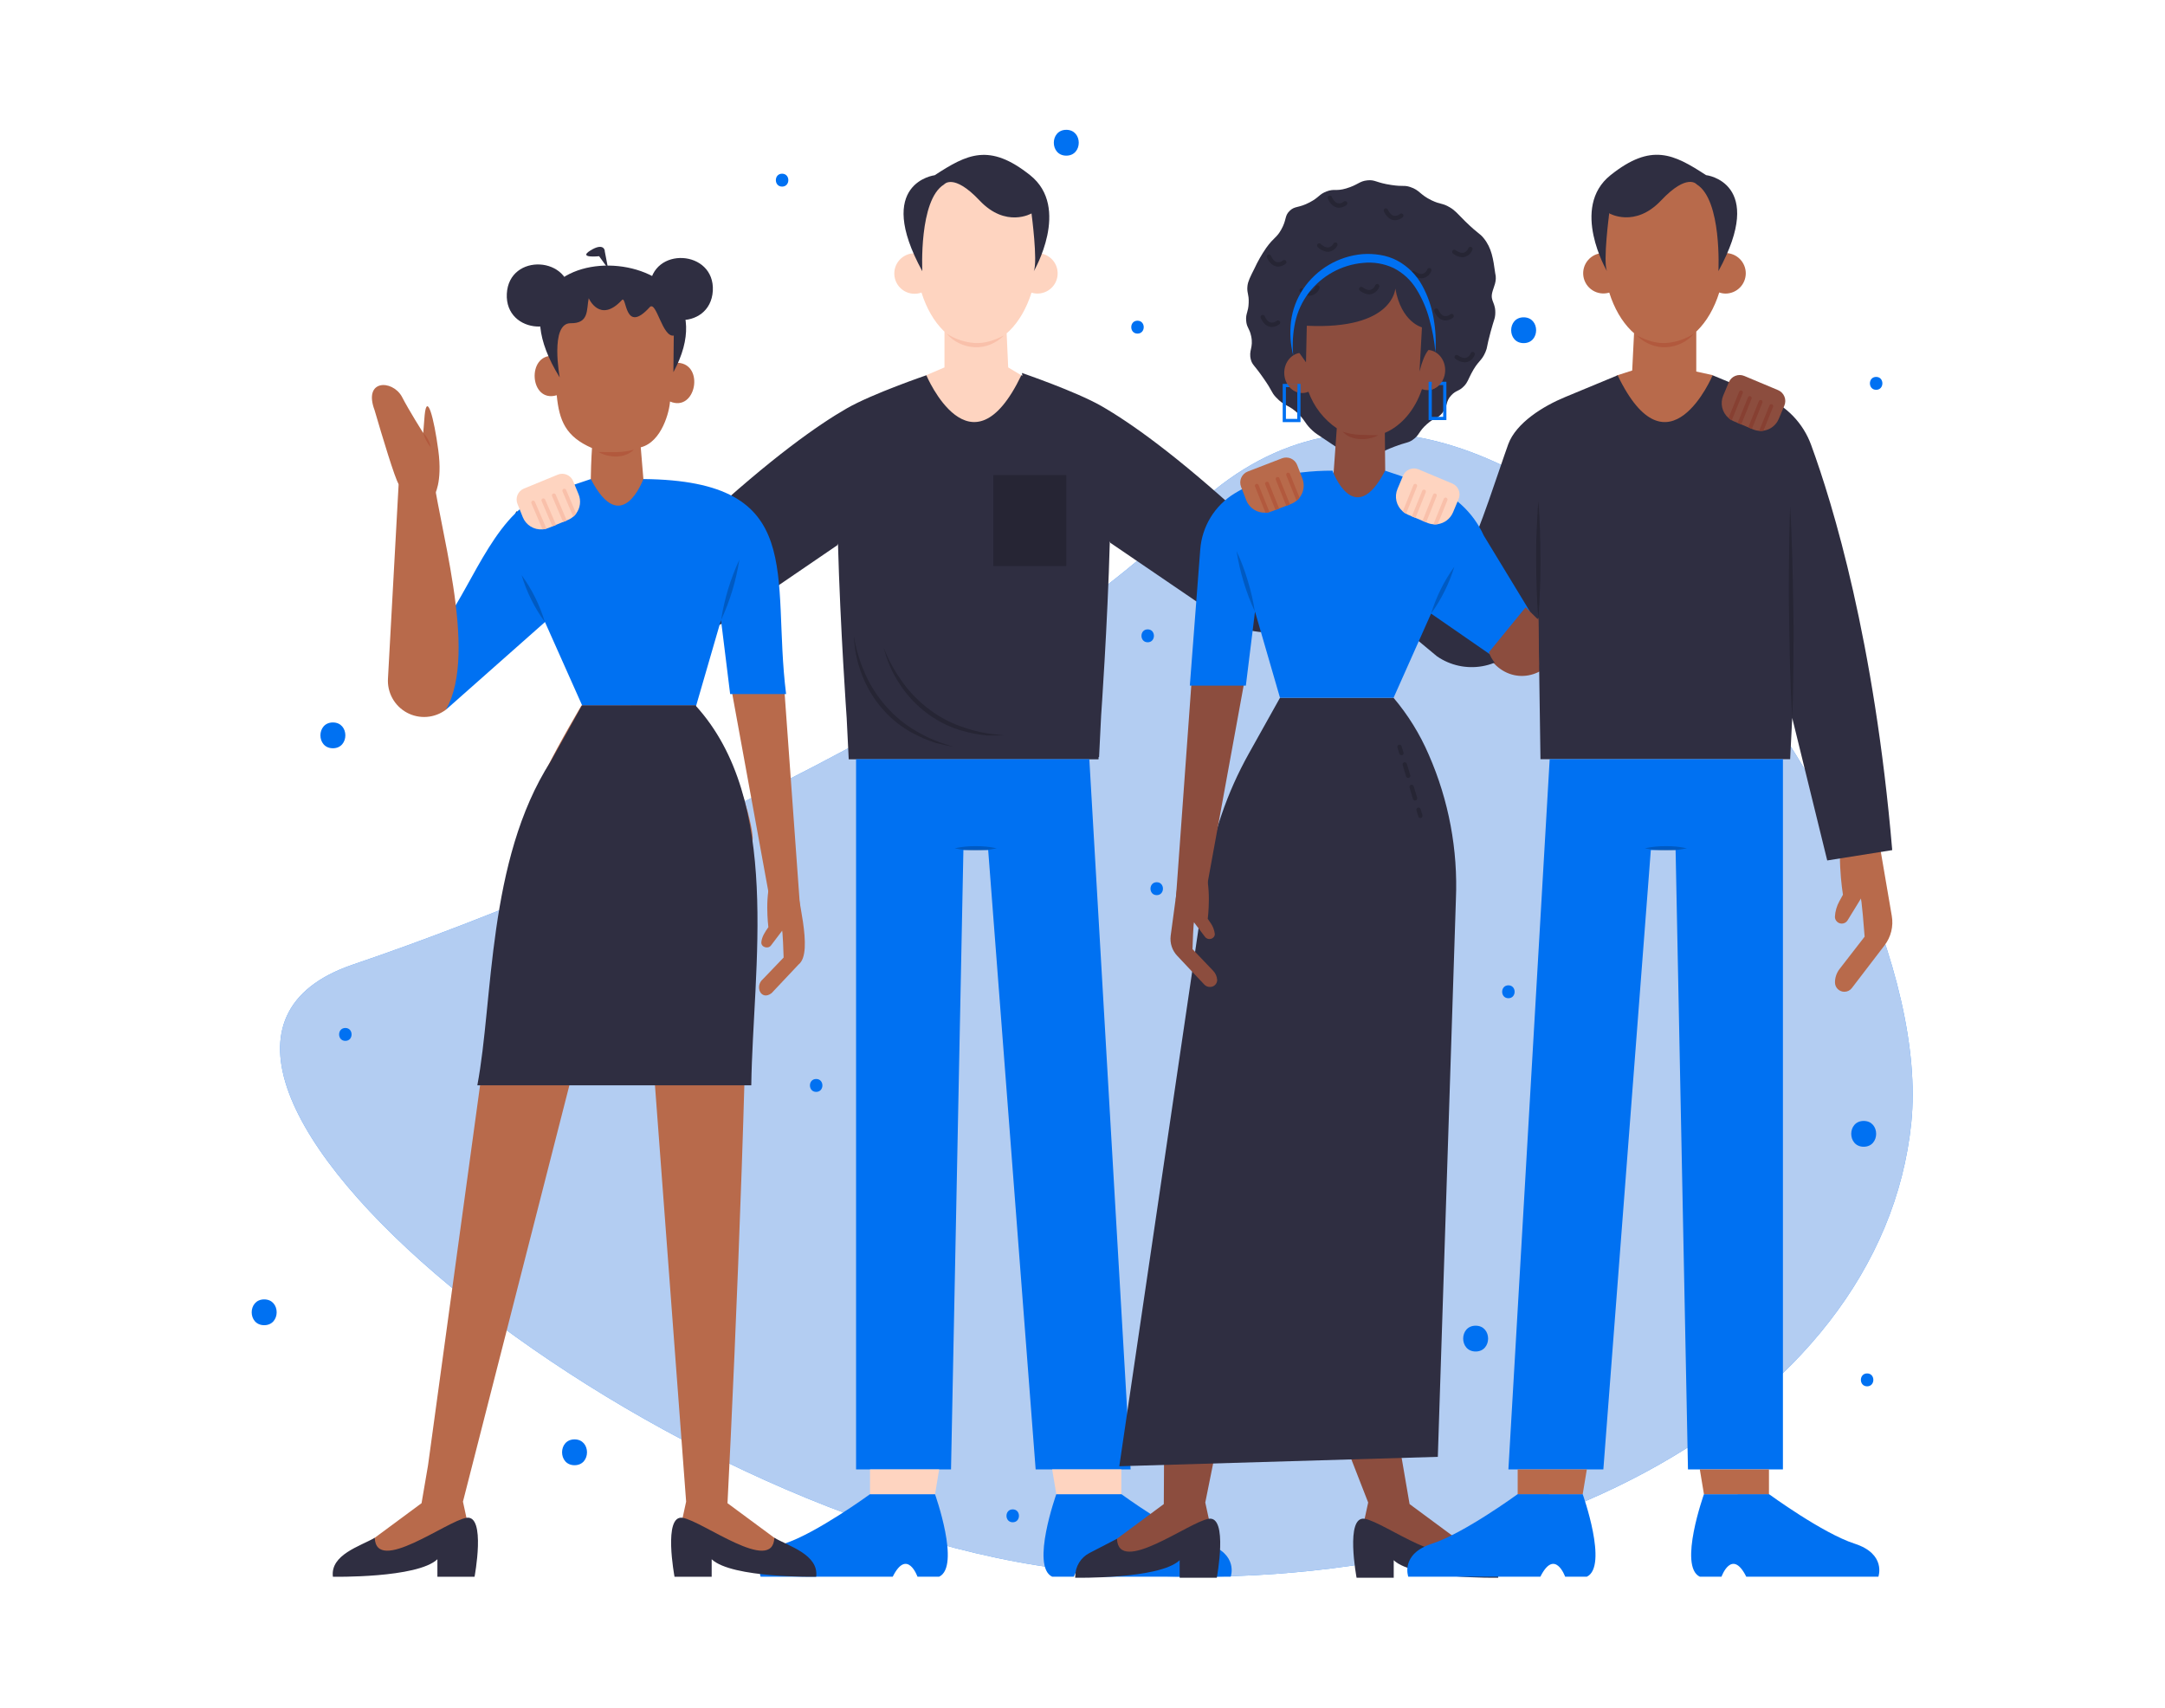 <svg width="866" height="683" viewBox="0 0 866 683" fill="none" xmlns="http://www.w3.org/2000/svg">
<path d="M764.52 449C776.33 332.55 595.46 83.09 474.23 206.53C410.42 271.53 255.16 347.08 141.17 385.77C30.33 423.39 259.32 610.77 431.46 628.23C603.6 645.69 752.7 565.45 764.52 449Z" fill="#0071F2"/>
<path opacity="0.7" d="M764.52 449C776.33 332.55 595.46 83.09 474.23 206.53C410.42 271.53 255.16 347.08 141.17 385.77C30.33 423.39 259.32 610.77 431.46 628.23C603.6 645.69 752.7 565.45 764.52 449Z" fill="#FFF4F2"/>
<path d="M194.45 535.85C201.09 535.85 201.1 525.53 194.45 525.53C187.8 525.53 187.79 535.85 194.45 535.85Z" fill="#0071F2"/>
<path d="M133.16 299.26C139.8 299.26 139.81 288.94 133.16 288.94C126.51 288.94 126.5 299.26 133.16 299.26Z" fill="#0071F2"/>
<path d="M237.9 150.24C244.54 150.24 244.55 139.91 237.9 139.91C231.25 139.91 231.25 150.24 237.9 150.24Z" fill="#0071F2"/>
<path d="M237.9 150.24C244.54 150.24 244.55 139.91 237.9 139.91C231.25 139.91 231.25 150.24 237.9 150.24Z" fill="#0071F2"/>
<path d="M105.68 530C112.32 530 112.34 519.68 105.68 519.68C99.02 519.68 99 530 105.68 530Z" fill="#0071F2"/>
<path d="M426.52 62.25C433.16 62.25 433.17 51.92 426.52 51.92C419.87 51.92 419.86 62.25 426.52 62.25Z" fill="#0071F2"/>
<path d="M360.52 458.63C367.16 458.63 367.17 448.31 360.52 448.31C353.87 448.31 353.86 458.63 360.52 458.63Z" fill="#0071F2"/>
<path d="M184 258C190.64 258 190.65 247.68 184 247.68C177.35 247.68 177.37 258 184 258Z" fill="#0071F2"/>
<path d="M229.82 586C236.46 586 236.47 575.67 229.82 575.67C223.17 575.67 223.16 586 229.82 586Z" fill="#0071F2"/>
<path d="M590.26 540.52C596.9 540.52 596.91 530.2 590.26 530.2C583.61 530.2 583.61 540.52 590.26 540.52Z" fill="#0071F2"/>
<path d="M609.46 137.23C616.11 137.23 616.12 126.91 609.46 126.91C602.8 126.91 602.81 137.23 609.46 137.23Z" fill="#0071F2"/>
<path d="M745.48 458.63C752.12 458.63 752.13 448.31 745.48 448.31C738.83 448.31 738.83 458.63 745.48 458.63Z" fill="#0071F2"/>
<path d="M213.74 462.06C217.06 462.06 217.06 456.9 213.74 456.9C210.42 456.9 210.41 462.06 213.74 462.06Z" fill="#0071F2"/>
<path d="M542.57 84.92C545.89 84.92 545.9 79.76 542.57 79.76C539.24 79.76 539.25 84.92 542.57 84.92Z" fill="#0071F2"/>
<path d="M459.08 256.87C462.4 256.87 462.4 251.71 459.08 251.71C455.76 251.71 455.75 256.87 459.08 256.87Z" fill="#0071F2"/>
<path d="M501.7 473.2C505.02 473.2 505.03 468.04 501.7 468.04C498.37 468.04 498.37 473.2 501.7 473.2Z" fill="#0071F2"/>
<path d="M405.09 608.82C408.41 608.82 408.42 603.66 405.09 603.66C401.76 603.66 401.77 608.82 405.09 608.82Z" fill="#0071F2"/>
<path d="M700.49 605.11C703.81 605.11 703.81 599.95 700.49 599.95C697.17 599.95 697.16 605.11 700.49 605.11Z" fill="#0071F2"/>
<path d="M462.69 358C466.01 358 466.01 352.84 462.69 352.84C459.37 352.84 459.36 358 462.69 358Z" fill="#0071F2"/>
<path d="M312.84 74.63C316.16 74.63 316.17 69.47 312.84 69.47C309.51 69.47 309.51 74.63 312.84 74.63Z" fill="#0071F2"/>
<path d="M138.14 416.29C141.46 416.29 141.47 411.13 138.14 411.13C134.81 411.13 134.82 416.29 138.14 416.29Z" fill="#0071F2"/>
<path d="M455 133.42C458.32 133.42 458.32 128.26 455 128.26C451.68 128.26 451.67 133.42 455 133.42Z" fill="#0071F2"/>
<path d="M750.46 155.9C753.79 155.9 753.79 150.74 750.46 150.74C747.13 150.74 747.14 155.9 750.46 155.9Z" fill="#0071F2"/>
<path d="M326.47 436.69C329.79 436.69 329.8 431.53 326.47 431.53C323.14 431.53 323.15 436.69 326.47 436.69Z" fill="#0071F2"/>
<path d="M603.36 399.23C606.68 399.23 606.68 394.07 603.36 394.07C600.04 394.07 600.03 399.23 603.36 399.23Z" fill="#0071F2"/>
<path d="M653.12 77.27C656.44 77.27 656.45 72.11 653.12 72.11C649.79 72.11 649.8 77.27 653.12 77.27Z" fill="#0071F2"/>
<path d="M746.85 554.45C750.17 554.45 750.17 549.29 746.85 549.29C743.53 549.29 743.52 554.45 746.85 554.45Z" fill="#0071F2"/>
<path d="M377.79 132.64V146.94L370.5 150.06C370.5 150.06 372.85 186.22 390.19 176.73C407.53 167.24 412.19 151.3 408.48 150.06L403.28 146.94L402.66 133.33L377.79 132.64Z" fill="#FED4C0"/>
<path d="M572.77 203.62L513.89 212.69C511.227 213.097 508.507 212.902 505.93 212.118C503.353 211.334 500.985 209.981 499 208.16C470.65 182 451.92 168.91 440.54 162.38C430.34 156.54 408.76 149.16 408.76 149.16L408.98 150.26L408.54 150.08C388.31 192.19 370.54 150.08 370.54 150.08C370.54 150.08 348.96 157.45 338.76 163.3C327.38 169.83 308.65 182.91 280.3 209.08C278.312 210.902 275.94 212.255 273.359 213.037C270.779 213.819 268.055 214.012 265.39 213.6L206.51 204.54L194.75 234.47L262.75 252.64C267.595 253.934 272.662 254.168 277.606 253.328C282.55 252.488 287.255 250.592 291.4 247.77L335 218L335.19 217.36C336.09 250.72 338.67 287.17 338.67 287.17L339.49 303.68H439.4L439.45 302.76H439.63L440.45 286.25C440.45 286.25 443.03 249.8 443.93 216.44L444.12 217.08L487.88 246.89C492.025 249.712 496.73 251.608 501.674 252.448C506.618 253.288 511.685 253.054 516.53 251.76L584.53 233.59L572.77 203.62Z" fill="#2F2E41"/>
<path d="M415 101.25C415 80.84 404.1 64.3 390.64 64.3C377.18 64.3 366.28 80.84 366.28 101.3H366.13C364.934 101.253 363.743 101.472 362.642 101.941C361.541 102.41 360.557 103.117 359.762 104.011C358.967 104.905 358.379 105.965 358.043 107.113C357.706 108.262 357.627 109.47 357.813 110.653C357.999 111.835 358.445 112.961 359.118 113.95C359.791 114.94 360.676 115.768 361.707 116.375C362.738 116.982 363.892 117.352 365.083 117.461C366.275 117.569 367.476 117.411 368.6 117C372.5 129.51 380.87 138.19 390.6 138.19C400.33 138.19 408.68 129.53 412.6 117.05C413.711 117.393 414.882 117.492 416.035 117.341C417.187 117.19 418.294 116.792 419.278 116.175C420.263 115.557 421.103 114.734 421.741 113.762C422.378 112.79 422.799 111.692 422.973 110.543C423.148 109.394 423.072 108.221 422.752 107.103C422.432 105.986 421.874 104.951 421.117 104.069C420.36 103.186 419.422 102.478 418.366 101.991C417.311 101.505 416.162 101.252 415 101.25Z" fill="#FED4C0"/>
<path d="M368.93 108.47C368.93 108.47 367.48 80 377.6 73.79C377.6 73.79 381.31 69.04 391.84 80.19C402.37 91.34 412.6 85.36 412.6 85.36C412.6 85.36 415.17 104.55 413.52 108.47C413.52 108.47 428.38 83.08 412.07 70.08C395.76 57.08 386.89 61.61 373.88 70.08C373.88 70.08 349.52 73 368.93 108.47Z" fill="#2F2E41"/>
<path d="M378.64 133.42C382.041 135.629 385.953 136.927 390 137.19C391.983 137.283 393.967 137.043 395.87 136.48C396.85 136.207 397.812 135.873 398.75 135.48C399.75 135.1 400.59 134.58 401.59 134.19C400.824 134.912 400.008 135.58 399.15 136.19C398.255 136.788 397.304 137.297 396.31 137.71C394.297 138.57 392.117 138.966 389.93 138.87C387.745 138.776 385.604 138.231 383.64 137.27C381.721 136.353 380.017 135.041 378.64 133.42Z" fill="#F9C0AA"/>
<path d="M342.43 303.64V587.68H380.41L385.36 339.97H395.27L414.26 587.68H452.24L435.73 303.64H342.43Z" fill="#0071F2"/>
<path d="M422.52 597.59C422.52 597.59 412.2 626.49 420.87 630.59H429.54C429.54 630.59 433.66 619.03 439.44 630.59H492.29C492.29 630.59 495.59 621.51 482.79 617.38C469.99 613.25 448.53 597.56 448.53 597.56L422.52 597.59Z" fill="#0071F2"/>
<path d="M420.87 587.68L422.52 597.59H448.53V587.68H420.87Z" fill="#FED4C0"/>
<path d="M374 597.59C374 597.59 384.32 626.49 375.65 630.59H367C367 630.59 362.87 619.03 357.09 630.59H304.25C304.25 630.59 300.95 621.51 313.74 617.38C326.53 613.25 348 597.59 348 597.59H374Z" fill="#0071F2"/>
<path d="M375.67 587.68L374.02 597.59H348.01V587.68H375.67Z" fill="#FED4C0"/>
<g opacity="0.2">
<path d="M398.69 339.27C395.928 339.874 393.107 340.159 390.28 340.12C387.453 340.164 384.631 339.879 381.87 339.27C384.63 338.653 387.453 338.364 390.28 338.41C393.107 338.369 395.93 338.658 398.69 339.27Z" fill="black"/>
</g>
<g opacity="0.2">
<path d="M341.57 254.29C341.95 256.918 342.536 259.513 343.32 262.05C343.67 263.33 344.14 264.57 344.55 265.82L346.05 269.48C348.185 274.283 351.056 278.723 354.56 282.64C358.018 286.589 362.115 289.929 366.68 292.52C368.943 293.876 371.31 295.05 373.76 296.03C376.19 297.1 378.76 297.74 381.28 298.7C379.98 298.43 378.67 298.15 377.37 297.84L375.37 297.39L374.37 297.16L373.42 296.83C370.865 295.976 368.381 294.922 365.99 293.68C361.134 291.235 356.798 287.873 353.22 283.78C349.615 279.733 346.775 275.063 344.84 270C342.838 264.995 341.731 259.678 341.57 254.29Z" fill="black"/>
</g>
<g opacity="0.2">
<path d="M353.45 258.89C354.366 261.386 355.476 263.807 356.77 266.13C357.38 267.3 358.1 268.42 358.77 269.56L361.01 272.83C364.076 277.08 367.784 280.828 372 283.94C376.233 287.089 380.966 289.503 386 291.08C388.498 291.945 391.059 292.613 393.66 293.08C396.25 293.62 398.92 293.71 401.57 294.13C400.23 294.13 398.9 294.13 397.57 294.13H395.57H394.57L393.57 294C390.893 293.705 388.244 293.193 385.65 292.47C380.395 291.094 375.455 288.717 371.1 285.47C366.717 282.258 362.95 278.281 359.98 273.73C356.948 269.206 354.738 264.182 353.45 258.89Z" fill="black"/>
</g>
<g opacity="0.2">
<path d="M426.51 189.99H397.33V226.39H426.51V189.99Z" fill="black"/>
</g>
<path d="M678.51 132.6V148.6L685.1 150.04C685.1 150.04 683.45 186.17 666.1 176.67C648.75 167.17 643.39 151.28 647.1 150.04L652.88 148.18L653.62 133.27L678.51 132.6Z" fill="#B86A4B"/>
<path d="M641.34 101.21C641.34 80.8 652.24 64.26 665.7 64.26C679.16 64.26 690.05 80.8 690.05 101.21H690.21C692.358 101.21 694.419 102.063 695.938 103.582C697.457 105.101 698.31 107.162 698.31 109.31C698.31 111.458 697.457 113.518 695.938 115.037C694.419 116.556 692.358 117.41 690.21 117.41C689.355 117.403 688.507 117.254 687.7 116.97C683.8 129.48 675.42 138.16 665.7 138.16C655.98 138.16 647.61 129.5 643.7 117.02C642.589 117.358 641.419 117.452 640.269 117.297C639.118 117.142 638.015 116.741 637.033 116.121C636.052 115.502 635.215 114.677 634.581 113.705C633.947 112.733 633.529 111.636 633.357 110.488C633.185 109.34 633.262 108.168 633.584 107.052C633.905 105.937 634.463 104.904 635.22 104.024C635.976 103.143 636.914 102.436 637.968 101.951C639.022 101.465 640.169 101.212 641.33 101.21H641.34Z" fill="#B86A4B"/>
<path d="M687.37 108.43C687.37 108.43 688.82 80 678.7 73.75C678.7 73.75 674.99 69 664.46 80.15C653.93 91.3 643.7 85.32 643.7 85.32C643.7 85.32 641.13 104.51 642.78 108.43C642.78 108.43 627.92 83.04 644.23 70.04C660.54 57.04 669.41 61.57 682.42 70.04C682.42 70 706.77 72.93 687.37 108.43Z" fill="#2F2E41"/>
<path d="M677.66 133.38C676.288 135.016 674.584 136.342 672.66 137.27C670.7 138.232 668.562 138.777 666.38 138.87C664.193 138.966 662.013 138.57 660 137.71C659.004 137.301 658.052 136.792 657.16 136.19C656.302 135.58 655.486 134.912 654.72 134.19C655.72 134.58 656.61 135.1 657.56 135.48C658.498 135.874 659.46 136.208 660.44 136.48C662.343 137.043 664.327 137.283 666.31 137.19C670.357 136.913 674.265 135.601 677.66 133.38Z" fill="#B2593D"/>
<path d="M750.19 328.17L756.72 366.35C757.071 368.397 756.995 370.495 756.498 372.512C756.001 374.528 755.092 376.421 753.83 378.07L740.73 395.18C740.379 395.642 739.925 396.016 739.404 396.271C738.883 396.526 738.31 396.656 737.73 396.65C736.738 396.65 735.787 396.256 735.085 395.555C734.384 394.853 733.99 393.902 733.99 392.91C733.992 390.953 734.646 389.053 735.85 387.51L745.85 374.61C745.85 374.61 744.52 356.97 744.23 359.61L739.02 368.1C738.778 368.49 738.442 368.812 738.043 369.037C737.644 369.262 737.195 369.384 736.736 369.39C736.278 369.396 735.826 369.286 735.421 369.071C735.016 368.856 734.672 368.543 734.42 368.16C734.105 367.68 733.947 367.114 733.97 366.54C734.101 364.415 734.702 362.345 735.73 360.48L737.18 357.84C737.18 357.84 733.94 338.15 738.06 328.16L750.19 328.17Z" fill="#B86A4B"/>
<path d="M663.42 184.2L667.8 198.93L620.05 261.66C612.64 271.61 598.69 271.13 592.48 258.66C592.48 258.66 592.01 249.54 593.26 246.85C598.84 234.79 604.94 233.28 614.6 225.18L663.42 184.2Z" fill="#8C4D3E"/>
<path d="M665.14 185.92L669.52 200.65L621.77 263.38C614.36 273.33 600.41 272.85 594.2 260.38C594.2 260.38 593.73 251.26 594.98 248.57C600.56 236.51 606.66 235 616.32 226.9L665.14 185.92Z" fill="#8C4D3E"/>
<path d="M555 224.46C555 224.46 554.67 217.84 544.36 207.46C534.05 197.08 524.83 190.04 530.24 198.81L534.47 205.43C534.47 205.43 523.47 201.31 517.12 198.28C515.45 197.452 513.558 197.181 511.722 197.506C509.886 197.832 508.203 198.738 506.92 200.09C504.58 202.68 504.68 205.49 511.29 210.38C521.19 217.7 536.51 228.84 539.48 229.93C540.52 230.32 555 224.46 555 224.46Z" fill="#B86A4B"/>
<path d="M616.57 303.64H716.06L716.89 287.13L730.89 344.13L756.89 340C749.74 256 733.14 201.68 724.44 177.92C722.876 173.642 720.439 169.736 717.286 166.45C714.132 163.164 710.33 160.569 706.12 158.83L685.05 150.09C685.05 150.09 667.3 192.2 647.05 150.09L625.98 158.83C617.47 162.35 606.45 169.03 603.29 177.69C599.42 188.41 592 212 586.45 222.94C586.082 223.655 585.562 224.281 584.927 224.774C584.291 225.267 583.555 225.615 582.771 225.793C581.986 225.971 581.173 225.976 580.386 225.806C579.6 225.636 578.861 225.296 578.22 224.81L546.94 206.15L534.94 229.39L574.81 262.5C580.094 266.14 586.597 267.558 592.916 266.446C599.236 265.335 604.865 261.784 608.59 256.56L615.37 247.08L616.19 303.64H715.69" fill="#2F2E41"/>
<path d="M540.93 208.46C539.76 208.198 538.626 207.798 537.55 207.27C536.468 206.764 535.44 206.151 534.48 205.44C535.089 205.492 535.69 205.616 536.27 205.81C536.838 205.987 537.393 206.204 537.93 206.46C539.028 206.967 540.04 207.642 540.93 208.46Z" fill="#160B07"/>
<path d="M525.77 206.61C524.374 206.154 523.006 205.62 521.67 205.01C520.33 204.42 519.03 203.74 517.75 203.01C516.464 202.294 515.222 201.503 514.03 200.64C512.825 199.793 511.715 198.817 510.72 197.73C513.15 199.38 515.65 200.8 518.19 202.23C520.73 203.66 523.26 205.07 525.77 206.61Z" fill="#160B07"/>
<path d="M519.83 212.58C518.523 212.27 517.243 211.859 516 211.35C514.746 210.859 513.524 210.291 512.34 209.65C509.942 208.403 507.771 206.76 505.92 204.79C507.06 205.52 508.17 206.24 509.31 206.91C510.45 207.58 511.6 208.24 512.77 208.91L519.83 212.58Z" fill="#160B07"/>
<path d="M523.09 210C521.536 209.592 520.013 209.077 518.53 208.46C517.037 207.857 515.581 207.166 514.17 206.39C512.762 205.617 511.424 204.724 510.17 203.72C508.861 202.751 507.773 201.513 506.98 200.09C508.023 201.284 509.236 202.318 510.58 203.16C511.9 204.03 513.25 204.85 514.65 205.6C517.37 207.16 520.23 208.54 523.09 210Z" fill="#160B07"/>
<path d="M560.28 580.85L563.83 601.54L589.38 620.43C589.38 620.43 559.38 631.26 544.18 615.16L547.27 600.92L540.15 582.65L560.28 580.85Z" fill="#8C4D3E"/>
<path d="M465.63 580.85L465.52 601.54L440 620.43C440 620.43 470 631.26 485.2 615.16L482.11 600.92L485.79 582.65L465.63 580.85Z" fill="#8C4D3E"/>
<path d="M512 279.07L499.48 301.47C490.832 316.959 485.03 333.873 482.35 351.41L447.72 586.41L575.13 582.65L582.36 359.75C583.216 339.874 579.504 320.067 571.51 301.85C567.964 293.6 563.212 285.923 557.41 279.07H512Z" fill="#2F2E41"/>
<path d="M498.46 128.18C498.67 131.09 499.78 131.18 500.46 134.42C501.46 139.11 499.36 140.09 500.35 143.85C500.92 145.98 501.65 145.85 505.35 151.21C509.21 156.7 508.35 156.7 510.4 158.9C513.98 162.77 515.6 161.67 519.66 165.84C522.35 168.6 522.04 169.5 525.01 172.22C526.19 173.31 526.68 173.56 531.28 176.63C538.91 181.71 539.38 182.2 541.17 182.63C543.954 183.102 546.81 182.9 549.5 182.04C552.5 181.27 552.59 180.62 557.66 178.68C562.73 176.74 563.17 177.23 565.08 175.91C567.95 173.91 567.34 172.63 570.79 169.6C574.04 166.74 574.95 167.6 576.86 165.24C579.31 162.24 578.08 160.59 580.6 158C582.51 156 583.65 156.55 585.72 154.31C587.08 152.82 587.17 151.97 588.53 149.37C591.3 144.08 592.53 144.66 594.19 140.79C595.08 138.71 594.51 139.07 596.28 132.61C597.68 127.48 597.94 127.61 598.08 125.96C598.48 120.96 596 120.64 596.9 116.96C597.44 114.75 598.9 112.43 598.09 109.31C597.28 103.48 596.68 99.21 593.48 95.26C591.74 93.12 591.48 93.77 586.17 88.6C582.84 85.32 582.17 84.24 579.87 82.89C576.87 81.12 576.37 81.89 572.65 80.13C567.83 77.79 567.95 76.06 564.08 74.79C561.52 73.96 561.5 74.72 556.58 73.99C550.34 73.07 550.13 71.81 546.99 72.12C543.64 72.45 543.26 73.96 538.41 75.38C534.35 76.57 533.72 75.38 530.63 76.56C527.54 77.74 527.77 78.87 523.9 80.91C519.32 83.33 517.99 82.25 515.85 84.34C513.71 86.43 514.79 87.76 512.45 91.9C510.53 95.28 509.6 94.79 506.45 99.19C504.655 101.795 503.086 104.548 501.76 107.42C500.06 110.79 499.2 112.52 498.99 114.31C498.65 117.2 499.63 117.51 499.47 121.13C499.35 124.89 498.25 125.25 498.46 128.18Z" fill="#2F2E41"/>
<path d="M520.73 141.07H520.82C521.39 124.55 531.82 111.28 545.03 110.99C558.24 110.7 569.25 123.46 570.57 139.94H570.67C574.67 139.85 577.97 143.38 578.07 147.82C578.17 152.26 575.02 155.94 571.07 156.04C570.289 156.04 569.515 155.905 568.78 155.64C566.03 163.84 560.65 170.27 553.94 173.13L554.14 193.58L553.24 208.58L532.67 207.08L533.09 194.08L534.71 171.34H534.77C529.525 167.775 525.538 162.644 523.38 156.68C522.657 156.984 521.884 157.153 521.1 157.18C517.1 157.27 513.8 153.74 513.7 149.3C513.6 144.86 516.74 141.17 520.73 141.07Z" fill="#8C4D3E"/>
<path d="M471.92 347.19L468.27 374.24C468.081 375.706 468.225 377.195 468.691 378.597C469.157 379.999 469.932 381.279 470.96 382.34L481.75 393.8C482.053 394.115 482.422 394.359 482.829 394.516C483.237 394.673 483.674 394.739 484.11 394.71C484.844 394.705 485.546 394.41 486.063 393.889C486.58 393.368 486.87 392.664 486.87 391.93C486.789 390.536 486.206 389.219 485.23 388.22L477 379.59C477 379.59 477.37 367.16 477.7 369.01L482.05 374.75C482.27 375.017 482.549 375.23 482.866 375.371C483.182 375.512 483.526 375.578 483.872 375.563C484.218 375.549 484.556 375.454 484.859 375.287C485.163 375.12 485.423 374.885 485.62 374.6C485.851 374.26 485.954 373.849 485.91 373.44C485.723 371.944 485.181 370.514 484.33 369.27L483.1 367.48C483.1 367.48 484.88 353.54 481.31 346.7L471.92 347.19Z" fill="#8C4D3E"/>
<path d="M477.69 257.89L470.31 359.99L482.82 354.36L498.75 267.1L477.69 257.89Z" fill="#8C4D3E"/>
<path d="M475.93 274.22L480.1 219.74C480.447 215.19 481.872 210.787 484.255 206.896C486.639 203.005 489.914 199.736 493.81 197.36C498.377 194.56 503.33 192.444 508.51 191.08C516.533 189.175 524.753 188.222 533 188.24C533 188.24 541.67 212.19 554.05 188.24L571.17 194C576.081 195.657 580.6 198.306 584.445 201.783C588.289 205.26 591.378 209.49 593.52 214.21L612 244.6L597.29 262.6L572.43 245.4L557.43 279.07H512L502 244.6L498.34 274.22H475.93Z" fill="#0071F2"/>
<path d="M285.13 116.31C284.13 132.83 259.01 131.43 259.86 114.9C260.71 98.37 286 99.78 285.13 116.31Z" fill="#2F2E41"/>
<path d="M228 118.89C227 135.41 201.88 134.01 202.73 117.48C203.58 100.95 228.86 102.36 228 118.89Z" fill="#2F2E41"/>
<path d="M271.15 145.09H271.06C271.06 106.34 225.65 103.84 221.37 142.33C210.52 141.55 211.82 161.33 222.69 158.07C223.69 168.26 226.26 174.61 236.8 179.2C236.24 187.2 235.94 203.49 236.45 211.49L257.07 210.67L257.82 197.18L256.3 178.9C264.81 176.75 267.83 164.28 268 160.58C278.4 165 281.93 145.68 271.15 145.09Z" fill="#B86A4B"/>
<path d="M239.34 180.76C244.29 180.76 248.79 181.22 253.54 179.84C249.9 183.48 243.58 183.19 239.34 180.76Z" fill="#B2593D"/>
<path d="M228.27 129.27C235.74 129.38 234.54 123.82 235.49 119.27C235.49 119.27 239.93 129.53 248.76 120.01C250.76 117.84 249.64 134.2 259.95 122.78C262.57 120.27 264.95 135.02 269.51 134.21L269.36 148.84C299.29 93.68 185.85 89.64 223.89 150.96C223.89 151 219.85 129.15 228.27 129.27Z" fill="#2F2E41"/>
<path d="M243.25 107.47L239.65 102.47C239.65 102.47 231.07 103.39 236.05 100.25C241.03 97.11 241.98 99.65 241.92 100.58L243.25 107.47Z" fill="#2F2E41"/>
<path d="M318.45 350.57C318.16 356.96 325.71 380.85 319.45 385.72L308.65 397.18C304.49 400.44 301.71 394.51 305.17 391.59L313.45 382.96C313.45 382.96 313.08 370.54 312.75 372.38L308.4 378.12C307.27 379.69 304.35 378.83 304.54 376.82C304.71 374.65 306.09 372.6 307.35 370.82C307.35 370.82 305.57 356.88 309.14 350.04L318.45 350.57Z" fill="#B86A4B"/>
<path d="M312.69 261.26L320.06 363.36L307.55 357.73L291.62 270.48L312.69 261.26Z" fill="#B86A4B"/>
<path d="M281.635 301.802L279.988 302.3L280.237 303.123L281.883 302.626L281.635 301.802Z" fill="#200100"/>
<path d="M287.56 327.37L287.03 325.64L288.68 325.14L289.2 326.87L287.56 327.37ZM286.51 323.91L285.99 322.18L287.63 321.68L288.16 323.41L286.51 323.91ZM285.46 320.45L284.94 318.72L286.58 318.22L287.11 319.95L285.46 320.45ZM284.46 316.99L283.94 315.26L285.58 314.76L286.11 316.49L284.46 316.99ZM283.41 313.53L282.89 311.8L284.54 311.3L285 313L283.41 313.53ZM282.36 310.07L281.84 308.34L283.49 307.84L284.01 309.57L282.36 310.07ZM281.36 306.61L280.83 304.88L282.48 304.38L283 306.11L281.36 306.61Z" fill="#200100"/>
<path d="M290.365 329.939L288.714 330.438L288.963 331.263L290.615 330.764L290.365 329.939Z" fill="#200100"/>
<path d="M314.44 277.59C308.44 229.93 323.44 192.21 257.34 191.59C257.34 191.59 248.67 215.53 236.34 191.59L219.25 197.34C199.54 202.56 189.25 233.13 178.44 247.94V283.78L217.99 248.78L233 282.44H278.4L288.4 247.97L292.06 277.59H314.44Z" fill="#0071F2"/>
<g opacity="0.2">
<path d="M208.63 230C212.767 235.685 215.914 242.027 217.94 248.76C213.797 243.079 210.649 236.735 208.63 230Z" fill="black"/>
</g>
<g opacity="0.2">
<path d="M288.43 248C289.725 239.648 292.186 231.519 295.74 223.85C294.445 232.202 291.984 240.332 288.43 248Z" fill="black"/>
</g>
<path d="M172.4 184.24L159.51 192.62L155.19 271.33C155.009 274.1 155.628 276.864 156.974 279.292C158.32 281.72 160.335 283.711 162.78 285.026C165.224 286.341 167.996 286.925 170.763 286.71C173.531 286.494 176.178 285.488 178.39 283.81C191.69 260.48 174.82 208.87 172.4 184.24Z" fill="#B86A4B"/>
<path d="M173.69 198.18C173.69 198.18 177.08 193.18 175.32 180.07C173.56 166.96 170.77 156.77 169.86 166.07L169.29 173.18C169.29 173.18 163.59 164.18 160.67 158.49C156.77 151.78 145.23 151.77 149.83 164.04C152.96 174.75 157.91 191.2 159.46 193.62C160 194.46 173.69 198.18 173.69 198.18Z" fill="#B86A4B"/>
<path d="M172.29 178.89C170.91 177.212 169.889 175.268 169.29 173.18C170.849 174.733 171.896 176.725 172.29 178.89Z" fill="#B2593D"/>
<path d="M291 601.19C294.2 538.97 300.28 395.82 299 334.97C303.63 342.97 300.16 323.09 292.05 304.97C288.526 296.711 283.791 289.023 278 282.16H232.57C219.71 304.25 206.02 328.82 202.92 354.51L171.21 586.06L168.62 601.19L143.06 620.08C143.06 620.08 173.06 630.92 188.27 614.81L185.18 600.57L252.33 337.9H254.79L274.45 600.57L271.36 614.81C286.53 630.92 316.57 620.08 316.57 620.08L291 601.19Z" fill="#B86A4B"/>
<path d="M326.47 630.61C326.47 630.61 292.72 631.24 284.67 623.61V630.61H269.81C269.81 630.61 265.14 605.75 273.05 607.03C280.96 608.31 309.11 629.79 309.74 615.03C315.58 618.41 327.58 621.79 326.47 630.61Z" fill="#2F2E41"/>
<path d="M232.76 282.16L220.24 304.57C194.82 344.23 197.38 400.15 190.93 434.07H300.51C301.18 387.15 313.08 320.27 278.17 282.12L232.76 282.16Z" fill="#2F2E41"/>
<path d="M133.16 630.61C133.16 630.61 166.91 631.24 174.96 623.61V630.61H189.82C189.82 630.61 194.49 605.75 186.58 607.03C178.67 608.31 150.52 629.79 149.89 615.03C144.05 618.41 132.05 621.79 133.16 630.61Z" fill="#2F2E41"/>
<path d="M551.27 174.06C550.17 174.682 548.973 175.114 547.73 175.34C546.493 175.589 545.23 175.683 543.97 175.62C542.694 175.543 541.437 175.277 540.24 174.83C539.039 174.37 537.964 173.633 537.1 172.68C538.33 173.03 539.45 173.33 540.6 173.54C541.75 173.75 542.9 173.84 544.07 173.91C546.41 174 548.75 174 551.27 174.06Z" fill="#874032"/>
<g opacity="0.2">
<path d="M558 88.08C557.662 88.082 557.325 88.035 557 87.94C554.69 87.3 553.59 84.61 553.54 84.49C553.498 84.386 553.477 84.274 553.478 84.162C553.48 84.049 553.504 83.938 553.548 83.835C553.593 83.731 553.657 83.638 553.738 83.56C553.819 83.482 553.915 83.421 554.02 83.38C554.231 83.294 554.467 83.295 554.677 83.383C554.887 83.472 555.054 83.639 555.14 83.85C555.14 83.85 555.98 85.85 557.47 86.29C557.924 86.369 558.39 86.343 558.833 86.213C559.275 86.083 559.681 85.853 560.02 85.54C560.11 85.471 560.212 85.421 560.321 85.393C560.43 85.364 560.544 85.358 560.656 85.374C560.767 85.389 560.875 85.427 560.972 85.485C561.069 85.543 561.153 85.619 561.22 85.71C561.289 85.8 561.339 85.903 561.368 86.013C561.396 86.123 561.403 86.238 561.387 86.35C561.371 86.463 561.334 86.571 561.276 86.669C561.218 86.767 561.141 86.852 561.05 86.92C560.187 87.629 559.116 88.037 558 88.08Z" fill="black"/>
</g>
<g opacity="0.2">
<path d="M585 102.89C583.604 102.798 582.27 102.278 581.18 101.4C581.004 101.254 580.892 101.044 580.871 100.816C580.849 100.589 580.919 100.362 581.065 100.185C581.211 100.009 581.421 99.898 581.649 99.876C581.877 99.855 582.104 99.924 582.28 100.07C582.28 100.07 583.98 101.46 585.49 101.07C585.93 100.929 586.33 100.686 586.658 100.361C586.987 100.036 587.234 99.638 587.38 99.2C587.478 98.995 587.652 98.837 587.865 98.758C588.078 98.68 588.313 98.688 588.52 98.78C588.727 98.876 588.887 99.05 588.966 99.263C589.044 99.477 589.035 99.713 588.94 99.92C588.691 100.602 588.282 101.215 587.748 101.707C587.214 102.199 586.57 102.557 585.87 102.75C585.587 102.831 585.294 102.878 585 102.89Z" fill="black"/>
</g>
<g opacity="0.2">
<path d="M568.58 111.32C567.186 111.229 565.855 110.709 564.77 109.83C564.597 109.682 564.489 109.473 564.469 109.247C564.448 109.021 564.517 108.796 564.66 108.62C564.806 108.445 565.015 108.335 565.242 108.315C565.469 108.294 565.695 108.364 565.87 108.51C565.87 108.51 567.58 109.88 569.08 109.51C569.518 109.364 569.916 109.12 570.243 108.796C570.571 108.471 570.82 108.076 570.97 107.64C571.072 107.444 571.246 107.294 571.455 107.223C571.664 107.151 571.893 107.163 572.094 107.255C572.294 107.348 572.452 107.515 572.533 107.72C572.614 107.926 572.613 108.155 572.53 108.36C572.279 109.043 571.868 109.656 571.333 110.148C570.797 110.64 570.152 110.997 569.45 111.19C569.166 111.268 568.874 111.311 568.58 111.32Z" fill="black"/>
</g>
<path d="M545.19 119C543.796 118.909 542.465 118.389 541.38 117.51L542.48 116.19C542.48 116.19 544.18 117.57 545.69 117.19C546.128 117.044 546.526 116.8 546.853 116.476C547.181 116.151 547.43 115.756 547.58 115.32L549.14 116.04C548.89 116.723 548.48 117.337 547.944 117.83C547.409 118.322 546.762 118.679 546.06 118.87C545.776 118.948 545.484 118.991 545.19 119Z" fill="#560D0D"/>
<g opacity="0.2">
<path d="M578.18 128.17C577.804 128.171 577.43 128.117 577.07 128.01C574.78 127.3 573.75 124.58 573.71 124.46C573.642 124.25 573.659 124.021 573.755 123.822C573.852 123.623 574.021 123.469 574.229 123.392C574.436 123.314 574.665 123.32 574.868 123.407C575.071 123.494 575.233 123.657 575.32 123.86C575.32 123.86 576.11 125.86 577.59 126.36C578.041 126.459 578.509 126.45 578.955 126.333C579.402 126.217 579.815 125.996 580.16 125.69C580.346 125.558 580.576 125.504 580.801 125.542C581.026 125.579 581.227 125.705 581.36 125.89C581.493 126.076 581.546 126.307 581.509 126.532C581.471 126.757 581.346 126.958 581.16 127.09C580.305 127.755 579.262 128.132 578.18 128.17Z" fill="black"/>
</g>
<g opacity="0.2">
<path d="M535.6 83.09C535.223 83.094 534.848 83.036 534.49 82.92C532.2 82.22 531.16 79.5 531.12 79.38C531.08 79.274 531.062 79.162 531.066 79.049C531.07 78.936 531.097 78.825 531.144 78.723C531.192 78.621 531.259 78.529 531.343 78.453C531.426 78.376 531.524 78.318 531.63 78.28C531.844 78.201 532.08 78.21 532.287 78.303C532.495 78.397 532.657 78.568 532.74 78.78C532.74 78.78 533.52 80.78 535 81.28C535.452 81.372 535.919 81.358 536.364 81.24C536.81 81.122 537.223 80.903 537.57 80.6C537.757 80.467 537.989 80.414 538.215 80.453C538.441 80.491 538.642 80.618 538.775 80.805C538.908 80.992 538.96 81.224 538.922 81.45C538.884 81.676 538.757 81.877 538.57 82.01C537.718 82.673 536.679 83.051 535.6 83.09Z" fill="black"/>
</g>
<g opacity="0.2">
<path d="M511.24 106.63C510.864 106.629 510.489 106.571 510.13 106.46C507.84 105.75 506.81 103.03 506.76 102.91C506.68 102.695 506.689 102.457 506.785 102.249C506.881 102.041 507.055 101.879 507.27 101.8C507.485 101.72 507.722 101.729 507.931 101.825C508.139 101.921 508.3 102.095 508.38 102.31C508.38 102.31 509.16 104.31 510.64 104.82C511.092 104.912 511.559 104.898 512.004 104.78C512.45 104.662 512.863 104.443 513.21 104.14C513.302 104.074 513.406 104.027 513.516 104.002C513.626 103.976 513.74 103.973 513.851 103.991C513.963 104.01 514.07 104.05 514.165 104.11C514.261 104.17 514.344 104.248 514.41 104.34C514.476 104.432 514.523 104.536 514.548 104.646C514.574 104.756 514.577 104.87 514.559 104.981C514.54 105.093 514.5 105.199 514.44 105.295C514.38 105.391 514.302 105.474 514.21 105.54C513.359 106.205 512.32 106.586 511.24 106.63Z" fill="black"/>
</g>
<g opacity="0.2">
<path d="M508.74 130.78C508.363 130.782 507.989 130.725 507.63 130.61C505.34 129.91 504.31 127.18 504.27 127.07C504.202 126.859 504.219 126.631 504.315 126.432C504.412 126.233 504.581 126.079 504.789 126.001C504.996 125.924 505.225 125.93 505.428 126.017C505.631 126.104 505.793 126.267 505.88 126.47C505.88 126.47 506.67 128.52 508.15 128.97C508.601 129.063 509.068 129.051 509.513 128.935C509.959 128.819 510.372 128.602 510.72 128.3C510.812 128.234 510.916 128.188 511.026 128.162C511.136 128.137 511.25 128.133 511.361 128.152C511.473 128.17 511.58 128.21 511.675 128.27C511.771 128.33 511.854 128.408 511.92 128.5C511.986 128.592 512.033 128.696 512.058 128.806C512.084 128.916 512.087 129.03 512.069 129.141C512.05 129.253 512.01 129.36 511.95 129.455C511.89 129.551 511.812 129.634 511.72 129.7C510.865 130.364 509.822 130.742 508.74 130.78Z" fill="black"/>
</g>
<g opacity="0.2">
<path d="M531.12 100.72C529.576 100.584 528.132 99.899 527.05 98.79C526.891 98.625 526.804 98.404 526.807 98.176C526.811 97.947 526.906 97.729 527.07 97.57C527.234 97.411 527.455 97.323 527.684 97.327C527.913 97.331 528.131 97.425 528.29 97.59C528.29 97.59 529.84 99.13 531.36 98.98C531.812 98.884 532.236 98.686 532.598 98.4C532.961 98.113 533.252 97.747 533.45 97.33C533.573 97.145 533.762 97.015 533.979 96.967C534.195 96.919 534.422 96.956 534.611 97.071C534.801 97.186 534.939 97.369 534.997 97.583C535.054 97.797 535.027 98.025 534.92 98.22C534.595 98.87 534.12 99.433 533.534 99.862C532.948 100.292 532.268 100.576 531.55 100.69L531.12 100.72Z" fill="black"/>
</g>
<path d="M568.78 130.91C568.78 130.91 560.5 128.91 558.13 115.37C558.13 115.37 557.41 131.96 522.72 130.28L522.4 144.91L514.4 133.56C514.4 133.56 522.4 103.04 549.76 106.14C554.145 106.768 558.302 108.487 561.85 111.14C566.214 114.293 569.869 118.323 572.582 122.974C575.294 127.624 577.004 132.79 577.6 138.14L577.96 141.07C577.96 141.07 572.04 131.59 567.81 148.57L568.78 130.91Z" fill="#2F2E41"/>
<g opacity="0.2">
<path d="M523.85 118.27C522.456 118.182 521.124 117.661 520.04 116.78C519.876 116.631 519.777 116.424 519.762 116.203C519.747 115.983 519.817 115.764 519.959 115.594C520.101 115.424 520.303 115.315 520.523 115.29C520.743 115.265 520.964 115.326 521.14 115.46C521.14 115.46 522.84 116.85 524.35 116.46C524.788 116.315 525.186 116.07 525.513 115.746C525.841 115.422 526.09 115.026 526.24 114.59C526.342 114.394 526.516 114.244 526.725 114.173C526.934 114.101 527.163 114.113 527.364 114.206C527.564 114.298 527.722 114.465 527.803 114.67C527.884 114.876 527.883 115.105 527.8 115.31C527.549 115.993 527.138 116.606 526.603 117.098C526.067 117.59 525.422 117.948 524.72 118.14C524.436 118.218 524.144 118.262 523.85 118.27Z" fill="black"/>
</g>
<g opacity="0.2">
<path d="M547.74 117.73C546.344 117.638 545.01 117.118 543.92 116.24C543.747 116.092 543.639 115.883 543.619 115.657C543.598 115.431 543.667 115.206 543.81 115.03C543.955 114.854 544.163 114.742 544.39 114.719C544.617 114.697 544.844 114.765 545.02 114.91C545.02 114.91 546.74 116.29 548.23 115.91C548.668 115.764 549.066 115.52 549.393 115.196C549.721 114.871 549.97 114.476 550.12 114.04C550.222 113.844 550.396 113.694 550.605 113.622C550.814 113.551 551.043 113.563 551.244 113.655C551.444 113.748 551.602 113.914 551.683 114.12C551.764 114.326 551.763 114.555 551.68 114.76C551.431 115.442 551.022 116.055 550.488 116.547C549.954 117.039 549.31 117.397 548.61 117.59C548.326 117.67 548.034 117.717 547.74 117.73Z" fill="black"/>
</g>
<g opacity="0.2">
<path d="M585.91 144.93C584.513 144.841 583.178 144.32 582.09 143.44C581.926 143.291 581.827 143.084 581.812 142.864C581.797 142.643 581.867 142.425 582.009 142.254C582.151 142.084 582.353 141.976 582.573 141.951C582.793 141.926 583.014 141.986 583.19 142.12C583.19 142.12 584.89 143.49 586.4 143.12C586.838 142.975 587.236 142.73 587.563 142.406C587.891 142.082 588.14 141.686 588.29 141.25C588.386 141.044 588.559 140.883 588.773 140.804C588.987 140.726 589.223 140.735 589.43 140.83C589.533 140.877 589.626 140.943 589.703 141.026C589.781 141.108 589.841 141.206 589.88 141.312C589.919 141.418 589.936 141.531 589.931 141.644C589.926 141.757 589.898 141.868 589.85 141.97C589.601 142.652 589.192 143.265 588.658 143.757C588.124 144.249 587.48 144.607 586.78 144.8C586.495 144.872 586.204 144.916 585.91 144.93Z" fill="black"/>
</g>
<path d="M574.16 140.85C573.759 136.396 572.952 131.988 571.75 127.68C570.623 123.449 568.881 119.406 566.58 115.68C564.379 112.057 561.21 109.12 557.43 107.2C553.617 105.414 549.387 104.705 545.2 105.15C540.942 105.528 536.811 106.791 533.069 108.857C529.327 110.924 526.058 113.748 523.47 117.15C520.841 120.619 518.999 124.618 518.07 128.87C517.139 133.221 516.873 137.689 517.28 142.12C516.161 137.692 515.862 133.096 516.4 128.56C516.991 123.906 518.662 119.454 521.28 115.56C523.942 111.632 527.444 108.346 531.533 105.938C535.621 103.531 540.194 102.063 544.92 101.64C547.301 101.462 549.695 101.569 552.05 101.96C554.441 102.336 556.755 103.099 558.9 104.22C563.14 106.504 566.616 109.98 568.9 114.22C571.112 118.275 572.639 122.667 573.42 127.22C574.231 131.715 574.479 136.294 574.16 140.85Z" fill="#0071F2"/>
<path d="M599.29 631C599.29 631 565.54 631.64 557.49 624V631H542.63C542.63 631 537.96 606.14 545.87 607.42C553.78 608.7 581.93 630.18 582.56 615.42L593.56 621.11C595.275 621.989 596.714 623.324 597.718 624.968C598.722 626.613 599.252 628.503 599.25 630.43L599.29 631Z" fill="#2F2E41"/>
<path d="M430.06 631C430.06 631 463.81 631.64 471.86 624V631H486.72C486.72 631 491.39 606.14 483.48 607.42C475.57 608.7 447.43 630.18 446.79 615.42L435.79 621.11C434.077 621.99 432.639 623.326 431.635 624.97C430.631 626.614 430.1 628.503 430.1 630.43L430.06 631Z" fill="#2F2E41"/>
<g opacity="0.2">
<path d="M560.54 302C560.356 302.001 560.176 301.942 560.028 301.832C559.88 301.722 559.772 301.567 559.72 301.39L559 299C558.956 298.889 558.936 298.771 558.941 298.652C558.945 298.534 558.974 298.417 559.025 298.311C559.077 298.204 559.15 298.108 559.24 298.031C559.33 297.954 559.436 297.896 559.549 297.862C559.663 297.827 559.782 297.816 559.9 297.83C560.018 297.844 560.132 297.882 560.234 297.942C560.337 298.002 560.426 298.082 560.496 298.178C560.565 298.274 560.615 298.384 560.64 298.5L561.39 300.97C561.456 301.189 561.433 301.425 561.326 301.627C561.22 301.829 561.038 301.981 560.82 302.05C560.725 302.046 560.631 302.029 560.54 302Z" fill="black"/>
<path d="M566 320.16C565.816 320.161 565.636 320.102 565.488 319.992C565.34 319.882 565.232 319.727 565.18 319.55L563.84 315C563.796 314.889 563.776 314.771 563.781 314.653C563.785 314.534 563.814 314.417 563.865 314.311C563.917 314.204 563.99 314.109 564.08 314.031C564.171 313.954 564.276 313.896 564.389 313.862C564.503 313.827 564.622 313.816 564.74 313.83C564.858 313.844 564.972 313.882 565.074 313.942C565.177 314.002 565.266 314.082 565.336 314.178C565.405 314.274 565.455 314.384 565.48 314.5L566.86 319.03C566.892 319.138 566.903 319.252 566.891 319.364C566.879 319.477 566.846 319.586 566.792 319.685C566.738 319.784 566.665 319.872 566.577 319.943C566.489 320.015 566.388 320.068 566.28 320.1C566.192 320.138 566.096 320.159 566 320.16ZM563.26 311.1C563.075 311.098 562.895 311.038 562.746 310.929C562.597 310.82 562.487 310.666 562.43 310.49L561.09 306C561.049 305.89 561.031 305.774 561.037 305.657C561.043 305.54 561.073 305.426 561.124 305.321C561.176 305.216 561.248 305.123 561.337 305.047C561.426 304.971 561.529 304.914 561.641 304.879C561.752 304.844 561.87 304.833 561.986 304.845C562.102 304.857 562.215 304.893 562.317 304.95C562.419 305.007 562.508 305.085 562.579 305.177C562.65 305.27 562.701 305.377 562.73 305.49L564.11 310.03C564.176 310.247 564.152 310.482 564.046 310.682C563.939 310.883 563.757 311.033 563.54 311.1C563.457 311.113 563.373 311.113 563.29 311.1H563.26Z" fill="black"/>
<path d="M568.15 327.16C567.966 327.161 567.786 327.102 567.638 326.992C567.49 326.882 567.382 326.727 567.33 326.55L566.58 324.08C566.514 323.861 566.537 323.625 566.645 323.423C566.753 323.222 566.936 323.071 567.155 323.005C567.374 322.939 567.61 322.962 567.812 323.07C568.013 323.178 568.164 323.361 568.23 323.58L568.98 326.05C569.014 326.158 569.025 326.272 569.014 326.385C569.003 326.498 568.97 326.607 568.916 326.707C568.861 326.807 568.788 326.895 568.7 326.966C568.611 327.036 568.509 327.089 568.4 327.12C568.32 327.148 568.235 327.162 568.15 327.16Z" fill="black"/>
</g>
<g opacity="0.2">
<path d="M581.74 226.64C579.688 233.362 576.542 239.7 572.43 245.4C574.492 238.682 577.637 232.346 581.74 226.64Z" fill="black"/>
</g>
<g opacity="0.2">
<path d="M501.94 244.6C498.415 236.917 495.955 228.789 494.63 220.44C496.428 224.261 497.926 228.216 499.11 232.27C500.367 236.302 501.313 240.424 501.94 244.6Z" fill="black"/>
</g>
<path d="M713.17 303.64V587.68H675.19L670.24 339.97H660.33L641.34 587.68H603.36L619.87 303.64H713.17Z" fill="#0071F2"/>
<g opacity="0.2">
<path d="M615.33 200.43C615.68 204.32 615.85 208.2 615.99 212.09C616.13 215.98 616.17 219.87 616.19 223.75C616.21 227.63 616.19 231.53 615.99 235.42L615.75 241.25C615.61 243.19 615.52 245.14 615.33 247.08C615.13 245.14 615.05 243.19 614.91 241.25L614.67 235.42C614.51 231.53 614.49 227.64 614.47 223.75C614.45 219.86 614.47 215.98 614.67 212.09C614.87 208.2 615 204.32 615.33 200.43Z" fill="black"/>
</g>
<g opacity="0.2">
<path d="M716.06 202.49C716.49 209.49 716.72 216.59 716.93 223.64C717.14 230.69 717.19 237.75 717.34 244.8C717.49 251.85 717.41 258.91 717.34 265.96L717.21 276.54C717.1 280.07 717.05 283.6 716.89 287.13C716.66 283.6 716.54 280.08 716.36 276.55L716 266C715.8 258.94 715.73 251.89 715.6 244.84C715.47 237.79 715.52 230.73 715.6 223.68C715.68 216.63 715.78 209.55 716.06 202.49Z" fill="black"/>
</g>
<path d="M633.08 597.59C633.08 597.59 643.4 626.49 634.73 630.59H626.06C626.06 630.59 621.93 619.03 616.15 630.59H563.31C563.31 630.59 560.01 621.51 572.8 617.38C585.59 613.25 607.07 597.56 607.07 597.56L633.08 597.59Z" fill="#0071F2"/>
<path d="M634.73 587.68L633.08 597.59H607.07V587.68H634.73Z" fill="#B86A4B"/>
<path d="M681.58 597.59C681.58 597.59 671.26 626.49 679.93 630.59H688.6C688.6 630.59 692.73 619.03 698.51 630.59H751.35C751.35 630.59 754.65 621.51 741.85 617.38C729.05 613.25 707.59 597.56 707.59 597.56L681.58 597.59Z" fill="#0071F2"/>
<path d="M679.93 587.68L681.58 597.59H707.59V587.68H679.93Z" fill="#B86A4B"/>
<g opacity="0.2">
<path d="M657.94 339.27C660.7 338.658 663.523 338.369 666.35 338.41C669.177 338.364 672 338.653 674.76 339.27C671.999 339.879 669.177 340.164 666.35 340.12C663.523 340.159 660.702 339.874 657.94 339.27Z" fill="black"/>
</g>
<path d="M610.26 242.88L615.33 247.88L615.6 265.88C615.6 265.88 600.43 274.16 595.55 260.88L610.26 242.88Z" fill="#8C4D3E"/>
<path d="M520.2 168.82H513.08V153.54H520.2V168.82ZM514.37 167.53H518.91V154.83H514.37V167.53Z" fill="#0071F2"/>
<path d="M578.56 168H571.44V152.68H578.56V168ZM572.73 166.71H577.27V154H572.73V166.71Z" fill="#0071F2"/>
<path d="M572.72 154V152.2H577.06C576.08 153.876 574.545 155.157 572.72 155.82V154Z" fill="#8C4D3E"/>
<path d="M519 156.86V153.5H514.91C515.835 155.067 517.283 156.257 519 156.86Z" fill="#8C4D3E"/>
<path d="M229.25 192.39L231.44 197.71C231.955 198.968 232.134 200.339 231.959 201.687C231.784 203.036 231.26 204.315 230.44 205.4C230.103 205.863 229.71 206.283 229.27 206.65C228.633 207.208 227.906 207.654 227.12 207.97L219.39 211.16C219.118 211.274 218.837 211.364 218.55 211.43C218.04 211.602 217.508 211.696 216.97 211.71C215.32 211.841 213.671 211.444 212.261 210.575C210.852 209.707 209.755 208.413 209.13 206.88L207 201.56C206.524 200.402 206.527 199.103 207.009 197.948C207.491 196.792 208.412 195.876 209.57 195.4L223.12 189.83C224.273 189.363 225.564 189.37 226.712 189.849C227.86 190.328 228.772 191.242 229.25 192.39Z" fill="#FED4C0"/>
<path d="M230.48 205.4C230.143 205.863 229.75 206.283 229.31 206.65L225 196.53C224.919 196.339 224.917 196.124 224.995 195.931C225.073 195.739 225.224 195.586 225.415 195.505C225.606 195.424 225.821 195.422 226.013 195.5C226.206 195.578 226.359 195.729 226.44 195.92L230.48 205.4Z" fill="#F9C0AA"/>
<path d="M226.7 208.17L225.25 208.76L220.8 198.37C220.741 198.183 220.754 197.98 220.837 197.801C220.92 197.623 221.066 197.481 221.247 197.405C221.429 197.329 221.632 197.323 221.817 197.389C222.003 197.454 222.157 197.587 222.25 197.76L226.7 208.17Z" fill="#F9C0AA"/>
<path d="M222.43 209.92L220.97 210.52L216.64 200.37C216.566 200.183 216.567 199.974 216.644 199.788C216.72 199.601 216.866 199.452 217.05 199.37C217.238 199.299 217.445 199.301 217.631 199.377C217.817 199.454 217.967 199.598 218.05 199.78L222.43 209.92Z" fill="#F9C0AA"/>
<path d="M218.59 211.43C218.08 211.602 217.548 211.696 217.01 211.71L212.56 201.27C212.488 201.084 212.489 200.877 212.563 200.691C212.637 200.506 212.779 200.355 212.96 200.27C213.148 200.194 213.359 200.195 213.546 200.274C213.734 200.353 213.882 200.502 213.96 200.69L218.59 211.43Z" fill="#F9C0AA"/>
<path d="M583.44 199.59L581.21 204.9C580.685 206.153 579.844 207.247 578.77 208.078C577.695 208.909 576.424 209.447 575.08 209.64C574.514 209.722 573.94 209.739 573.37 209.69C572.526 209.631 571.698 209.431 570.92 209.1L563.21 205.87C562.448 205.534 561.74 205.085 561.11 204.54C559.846 203.46 558.96 202.005 558.58 200.386C558.201 198.767 558.348 197.07 559 195.54L561.23 190.23C561.716 189.079 562.638 188.167 563.794 187.695C564.951 187.223 566.247 187.228 567.4 187.71L580.91 193.38C581.486 193.619 582.008 193.97 582.448 194.413C582.887 194.855 583.234 195.38 583.469 195.958C583.705 196.535 583.823 197.153 583.818 197.777C583.813 198.4 583.685 199.017 583.44 199.59Z" fill="#FED4C0"/>
<path d="M575.08 209.64C574.514 209.722 573.94 209.739 573.37 209.69L577.5 199.49C577.578 199.298 577.73 199.145 577.921 199.064C578.112 198.983 578.328 198.982 578.52 199.06C578.712 199.138 578.866 199.29 578.946 199.481C579.027 199.672 579.028 199.888 578.95 200.08L575.08 209.64Z" fill="#F9C0AA"/>
<path d="M570.46 208.91L569 208.3L573.23 197.82C573.31 197.634 573.458 197.486 573.645 197.408C573.832 197.329 574.041 197.326 574.23 197.4C574.325 197.436 574.411 197.491 574.484 197.561C574.557 197.632 574.616 197.716 574.656 197.809C574.696 197.902 574.717 198.003 574.718 198.104C574.718 198.205 574.699 198.306 574.66 198.4L570.46 208.91Z" fill="#F9C0AA"/>
<path d="M566.19 207.12L564.74 206.51L568.89 196.28C568.925 196.185 568.979 196.097 569.05 196.024C569.12 195.95 569.205 195.892 569.298 195.852C569.392 195.813 569.493 195.793 569.595 195.795C569.697 195.796 569.797 195.818 569.89 195.86C570.075 195.942 570.222 196.09 570.301 196.276C570.381 196.461 570.388 196.67 570.32 196.86L566.19 207.12Z" fill="#F9C0AA"/>
<path d="M562.42 205.47C561.943 205.221 561.502 204.909 561.11 204.54L565.37 194C565.448 193.812 565.595 193.661 565.782 193.579C565.968 193.497 566.179 193.49 566.37 193.56C566.56 193.635 566.711 193.783 566.792 193.971C566.873 194.158 566.875 194.37 566.8 194.56L562.42 205.47Z" fill="#F9C0AA"/>
<path d="M713.74 162.22L711.51 167.52C710.986 168.773 710.146 169.869 709.072 170.7C707.997 171.531 706.725 172.069 705.38 172.26C704.815 172.351 704.24 172.368 703.67 172.31C702.827 172.254 701.999 172.058 701.22 171.73L693.51 168.49C693.233 168.385 692.968 168.251 692.72 168.09C692.241 167.848 691.8 167.539 691.41 167.17C690.147 166.089 689.262 164.633 688.883 163.015C688.503 161.397 688.65 159.699 689.3 158.17L691.53 152.87C692.016 151.719 692.938 150.807 694.094 150.335C695.251 149.862 696.547 149.868 697.7 150.35L711.21 156.02C711.785 156.259 712.306 156.61 712.744 157.051C713.183 157.493 713.53 158.017 713.765 158.593C714 159.17 714.119 159.787 714.115 160.409C714.11 161.032 713.983 161.647 713.74 162.22Z" fill="#8C4D3E"/>
<path d="M705.38 172.26C704.815 172.351 704.24 172.368 703.67 172.31L707.8 162.11C707.878 161.922 708.026 161.773 708.214 161.694C708.401 161.615 708.612 161.614 708.8 161.69C708.99 161.766 709.142 161.913 709.224 162.1C709.307 162.287 709.312 162.499 709.24 162.69L705.38 172.26Z" fill="#874032"/>
<path d="M700.76 171.53L699.31 170.93L703.54 160.44C703.622 160.256 703.771 160.109 703.957 160.031C704.142 159.953 704.351 159.949 704.54 160.02C704.726 160.1 704.874 160.249 704.952 160.435C705.031 160.622 705.033 160.831 704.96 161.02L700.76 171.53Z" fill="#874032"/>
<path d="M696.49 169.75L695.05 169.14L699.19 158.91C699.226 158.815 699.281 158.729 699.352 158.656C699.422 158.583 699.506 158.524 699.599 158.484C699.693 158.444 699.793 158.423 699.894 158.422C699.996 158.422 700.096 158.441 700.19 158.48C700.378 158.558 700.528 158.706 700.608 158.893C700.689 159.079 700.693 159.29 700.62 159.48L696.49 169.75Z" fill="#874032"/>
<path d="M692.72 168.09C692.241 167.849 691.8 167.539 691.41 167.17L695.67 156.65C695.748 156.462 695.895 156.311 696.082 156.229C696.268 156.148 696.479 156.141 696.67 156.21C696.765 156.247 696.851 156.302 696.924 156.372C696.997 156.442 697.056 156.526 697.096 156.62C697.136 156.713 697.157 156.813 697.158 156.914C697.158 157.016 697.139 157.116 697.1 157.21L692.72 168.09Z" fill="#874032"/>
<path d="M518.88 186L520.95 191.37C521.441 192.635 521.595 194.007 521.397 195.349C521.199 196.692 520.655 197.96 519.82 199.03C519.472 199.485 519.069 199.895 518.62 200.25C517.973 200.794 517.239 201.227 516.45 201.53L508.64 204.53C508.368 204.638 508.087 204.721 507.8 204.78C507.284 204.937 506.749 205.021 506.21 205.03C504.558 205.123 502.919 204.689 501.53 203.79C500.141 202.891 499.073 201.575 498.48 200.03L496.41 194.66C496.188 194.082 496.081 193.466 496.097 192.847C496.113 192.229 496.251 191.619 496.502 191.053C496.754 190.488 497.115 189.977 497.564 189.551C498.013 189.125 498.542 188.792 499.12 188.57L512.79 183.3C513.367 183.077 513.983 182.971 514.601 182.986C515.219 183.001 515.829 183.138 516.394 183.389C516.96 183.639 517.47 183.999 517.897 184.447C518.323 184.895 518.657 185.423 518.88 186Z" fill="#B86A4B"/>
<path d="M519.82 199.07C519.472 199.525 519.069 199.935 518.62 200.29L514.53 190.08C514.457 189.89 514.461 189.68 514.542 189.493C514.622 189.306 514.772 189.158 514.96 189.08C515.15 189.01 515.36 189.015 515.546 189.096C515.732 189.176 515.88 189.324 515.96 189.51L519.82 199.07Z" fill="#B2593D"/>
<path d="M516 201.75L514.53 202.32L510.32 191.83C510.251 191.638 510.259 191.426 510.343 191.239C510.427 191.053 510.58 190.906 510.77 190.83C510.865 190.793 510.965 190.775 511.067 190.777C511.168 190.779 511.269 190.801 511.362 190.842C511.454 190.883 511.538 190.942 511.609 191.015C511.679 191.089 511.733 191.175 511.77 191.27L516 201.75Z" fill="#B2593D"/>
<path d="M511.67 203.41L510.2 203.98L506.1 193.73C506.061 193.636 506.042 193.536 506.042 193.434C506.043 193.333 506.064 193.233 506.104 193.139C506.144 193.046 506.203 192.962 506.276 192.892C506.349 192.821 506.435 192.766 506.53 192.73C506.72 192.66 506.93 192.665 507.116 192.745C507.302 192.825 507.45 192.974 507.53 193.16L511.67 203.41Z" fill="#B2593D"/>
<path d="M507.8 204.83C507.284 204.987 506.749 205.071 506.21 205.08L502 194.54C501.932 194.35 501.939 194.141 502.019 193.955C502.098 193.77 502.245 193.621 502.43 193.54C502.622 193.468 502.835 193.475 503.022 193.559C503.21 193.644 503.356 193.798 503.43 193.99L507.8 204.83Z" fill="#B2593D"/>
</svg>
